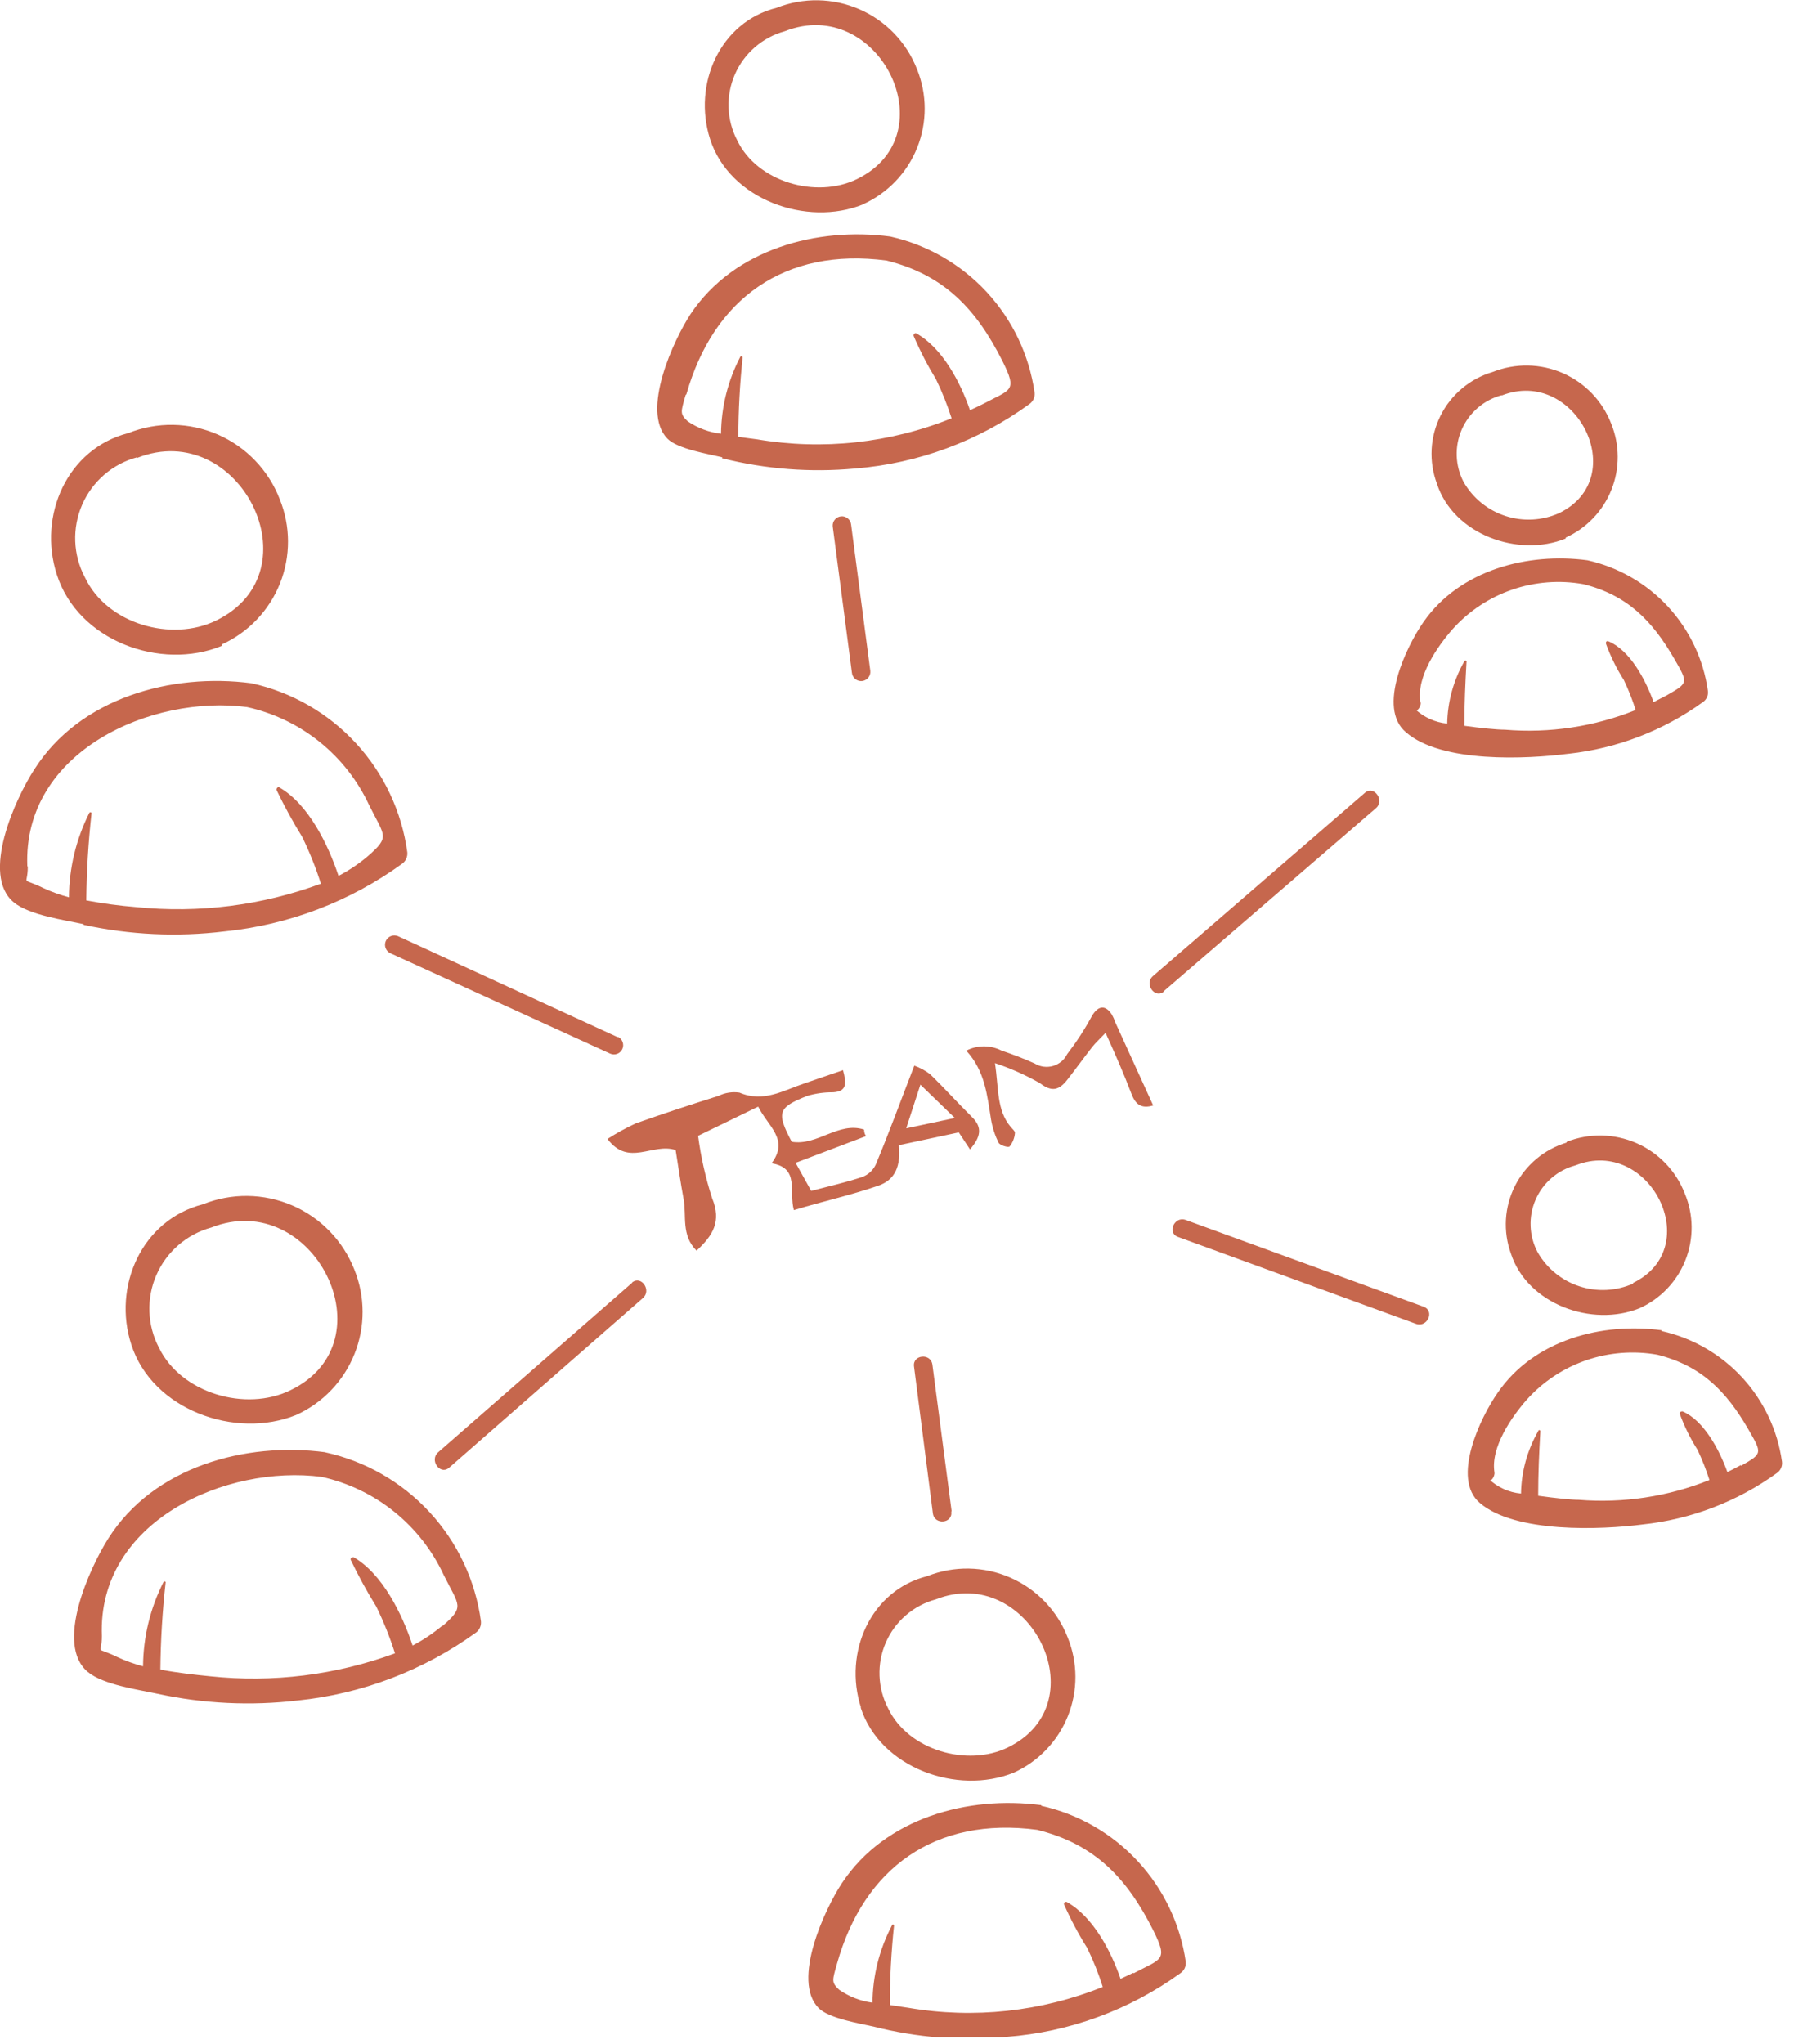<svg width="115" height="131" viewBox="0 0 115 131" fill="none" xmlns="http://www.w3.org/2000/svg">
<g clip-path="url(#clip0_3_12)">
<path d="M55.79 43L54.56 33.63C54.545 33.474 54.469 33.329 54.348 33.229C54.227 33.129 54.072 33.08 53.915 33.095C53.758 33.11 53.614 33.186 53.514 33.307C53.414 33.428 53.365 33.584 53.38 33.74L54.61 43.12C54.626 43.276 54.703 43.42 54.825 43.52C54.947 43.619 55.103 43.666 55.26 43.65C55.416 43.634 55.56 43.557 55.66 43.435C55.759 43.313 55.806 43.157 55.79 43V43ZM28.35 104.2C27.764 104.69 27.127 105.116 26.45 105.47C25.79 103.47 24.52 100.87 22.66 99.8C22.56 99.8 22.45 99.87 22.48 99.97C22.971 100.999 23.519 102.001 24.12 102.97C24.593 103.939 24.994 104.942 25.32 105.97C21.538 107.361 17.487 107.864 13.48 107.44C12.48 107.34 11.37 107.22 10.28 107.01C10.298 105.135 10.412 103.263 10.62 101.4C10.613 101.388 10.603 101.377 10.591 101.37C10.578 101.363 10.564 101.359 10.55 101.359C10.536 101.359 10.522 101.363 10.509 101.37C10.497 101.377 10.487 101.388 10.48 101.4C9.632 103.075 9.184 104.923 9.17 106.8C8.607 106.652 8.058 106.454 7.53 106.21C6.01 105.47 6.53 106.15 6.53 104.86C6.24 97.47 14.53 93.86 20.62 94.66C22.322 95.037 23.914 95.802 25.272 96.894C26.63 97.987 27.717 99.378 28.45 100.96C29.45 102.96 29.79 102.96 28.38 104.21L28.35 104.2ZM20.86 93.08C15.75 92.4 9.86 94 6.94 98.61C5.75 100.49 3.49 105.41 5.64 107.17C6.64 107.99 8.9 108.3 10.09 108.56C13.046 109.199 16.087 109.344 19.09 108.99C23.212 108.567 27.151 107.067 30.51 104.64C30.621 104.558 30.709 104.448 30.765 104.322C30.821 104.196 30.843 104.057 30.83 103.92C30.478 101.305 29.329 98.862 27.54 96.923C25.751 94.983 23.408 93.642 20.83 93.08H20.86ZM61 96.85L59.77 87.47C59.67 86.71 58.49 86.82 58.59 87.58L59.8 97C59.9 97.76 61.08 97.65 60.98 96.89L61 96.85ZM64.61 112C62.01 113.27 58.22 112.18 56.94 109.51C56.598 108.861 56.407 108.144 56.38 107.411C56.352 106.679 56.49 105.949 56.783 105.277C57.076 104.605 57.516 104.007 58.072 103.528C58.627 103.049 59.282 102.701 59.99 102.51C65.94 100.16 70.5 109.13 64.61 112ZM55.17 109.44C56.42 113.32 61.37 115.08 64.98 113.62C66.566 112.903 67.812 111.599 68.457 109.982C69.103 108.366 69.096 106.562 68.44 104.95C68.11 104.099 67.614 103.322 66.983 102.663C66.35 102.004 65.594 101.477 64.758 101.112C63.921 100.747 63.021 100.55 62.108 100.535C61.196 100.519 60.289 100.684 59.44 101.02C55.82 101.93 54.05 105.91 55.19 109.44H55.17ZM72.65 126.44C72.38 126.58 72.1 126.7 71.83 126.83C71.2 125 70.04 122.83 68.39 121.91C68.367 121.899 68.341 121.894 68.315 121.898C68.29 121.901 68.266 121.912 68.246 121.929C68.227 121.947 68.213 121.969 68.207 121.994C68.2 122.019 68.201 122.046 68.21 122.07C68.636 123.031 69.13 123.96 69.69 124.85C70.086 125.657 70.42 126.493 70.69 127.35C66.744 128.94 62.434 129.403 58.24 128.69L57.04 128.51C57.04 126.81 57.13 125.13 57.31 123.42C57.31 123.401 57.303 123.384 57.289 123.371C57.276 123.357 57.259 123.35 57.24 123.35C57.221 123.35 57.204 123.357 57.191 123.371C57.177 123.384 57.17 123.401 57.17 123.42C56.368 124.944 55.943 126.638 55.93 128.36C55.16 128.259 54.427 127.974 53.79 127.53C53.28 127.05 53.35 126.94 53.66 125.84C55.39 119.7 59.97 116.42 66.48 117.28C70.2 118.2 72.24 120.39 73.91 123.69C74.91 125.69 74.47 125.51 72.66 126.48L72.65 126.44ZM66.75 115.7C62.07 115.08 56.75 116.5 53.97 120.7C52.87 122.36 50.74 126.94 52.47 128.7C53.11 129.37 55.15 129.7 55.99 129.89C58.777 130.603 61.667 130.827 64.53 130.55C68.553 130.244 72.413 128.828 75.68 126.46C75.794 126.38 75.885 126.272 75.943 126.145C76.001 126.018 76.024 125.879 76.01 125.74C75.663 123.331 74.591 121.084 72.937 119.298C71.284 117.512 69.126 116.271 66.75 115.74V115.7ZM8.79 29.35C15.33 26.76 20.33 36.62 13.86 39.77C11 41.17 6.85 40 5.44 37C5.064 36.288 4.853 35.5 4.823 34.695C4.793 33.89 4.945 33.088 5.266 32.35C5.588 31.611 6.072 30.955 6.682 30.428C7.292 29.902 8.012 29.52 8.79 29.31V29.35ZM14.21 41.31C15.914 40.538 17.253 39.136 17.947 37.399C18.64 35.662 18.634 33.723 17.93 31.99C17.575 31.071 17.04 30.233 16.358 29.522C15.677 28.811 14.861 28.242 13.958 27.849C13.055 27.456 12.083 27.245 11.098 27.23C10.113 27.215 9.135 27.395 8.22 27.76C4.32 28.76 2.42 33.02 3.64 36.82C5 41.09 10.32 43 14.21 41.4V41.31ZM44 25.27C45.74 19.13 50.31 15.84 56.83 16.7C60.55 17.63 62.58 19.82 64.25 23.12C65.25 25.12 64.81 24.93 63 25.9C62.73 26.04 62.45 26.16 62.18 26.29C61.55 24.46 60.39 22.29 58.74 21.37C58.64 21.32 58.53 21.44 58.57 21.54C58.981 22.496 59.459 23.421 60 24.31C60.392 25.119 60.726 25.954 61 26.81C57.051 28.402 52.738 28.869 48.54 28.16L47.33 28C47.33 26.29 47.43 24.62 47.6 22.91C47.599 22.894 47.594 22.878 47.585 22.866C47.575 22.853 47.562 22.843 47.547 22.837C47.532 22.832 47.516 22.831 47.5 22.835C47.484 22.839 47.471 22.848 47.46 22.86C46.663 24.386 46.238 26.079 46.22 27.8C45.453 27.71 44.718 27.435 44.08 27C43.57 26.52 43.64 26.41 43.95 25.32L44 25.27ZM46.28 29.37C49.069 30.073 51.956 30.296 54.82 30.03C58.857 29.705 62.725 28.273 66 25.89C66.113 25.808 66.203 25.697 66.259 25.568C66.315 25.44 66.336 25.299 66.32 25.16C65.974 22.752 64.903 20.506 63.252 18.72C61.599 16.934 59.444 15.693 57.07 15.16C52.39 14.54 47.07 15.95 44.28 20.11C43.19 21.77 41.06 26.35 42.78 28.11C43.42 28.78 45.47 29.11 46.3 29.31L46.28 29.37ZM1.75 55.51C1.46 48.13 9.75 44.51 15.84 45.32C17.542 45.697 19.134 46.462 20.492 47.554C21.85 48.647 22.937 50.038 23.67 51.62C24.67 53.62 25.01 53.62 23.6 54.86C23.017 55.357 22.379 55.786 21.7 56.14C21.04 54.14 19.77 51.54 17.91 50.47C17.81 50.41 17.7 50.54 17.73 50.64C18.223 51.668 18.771 52.67 19.37 53.64C19.843 54.609 20.244 55.612 20.57 56.64C16.789 58.036 12.739 58.55 8.73 58.14C7.656 58.054 6.588 57.91 5.53 57.71C5.549 55.839 5.662 53.97 5.87 52.11C5.864 52.095 5.854 52.081 5.841 52.072C5.827 52.063 5.811 52.058 5.795 52.058C5.779 52.058 5.763 52.063 5.749 52.072C5.736 52.081 5.726 52.095 5.72 52.11C4.878 53.786 4.433 55.634 4.42 57.51C3.857 57.362 3.308 57.164 2.78 56.92C1.26 56.18 1.78 56.85 1.78 55.56L1.75 55.51ZM5.37 59.28C8.326 59.921 11.368 60.063 14.37 59.7C18.49 59.287 22.427 57.79 25.78 55.36C25.894 55.277 25.984 55.167 26.042 55.039C26.099 54.911 26.123 54.77 26.11 54.63C25.755 52.016 24.605 49.575 22.817 47.636C21.028 45.697 18.687 44.354 16.11 43.79C11 43.12 5.11 44.72 2.19 49.33C1 51.16 -1.26 56.08 0.89 57.84C1.89 58.66 4.15 58.97 5.34 59.23L5.37 59.28ZM18.61 89.11C15.76 90.5 11.61 89.31 10.19 86.38C9.816 85.666 9.607 84.878 9.578 84.073C9.549 83.268 9.7 82.467 10.022 81.728C10.343 80.989 10.826 80.332 11.435 79.805C12.044 79.277 12.763 78.893 13.54 78.68C20.08 76.1 25.08 86 18.61 89.11ZM13 77.19C9.1 78.19 7.2 82.44 8.42 86.19C9.77 90.37 15.1 92.27 18.99 90.69C20.695 89.916 22.034 88.513 22.727 86.774C23.421 85.034 23.415 83.095 22.71 81.36C22.349 80.447 21.81 79.614 21.126 78.91C20.442 78.205 19.625 77.643 18.722 77.255C17.82 76.868 16.85 76.663 15.868 76.651C14.886 76.64 13.911 76.823 13 77.19V77.19ZM111.6 93.9C111.313 94.06 111.023 94.21 110.73 94.35C110.2 92.88 109.2 91.03 107.85 90.46C107.74 90.46 107.65 90.52 107.68 90.63C107.977 91.435 108.359 92.206 108.82 92.93C109.115 93.556 109.369 94.201 109.58 94.86C106.923 95.927 104.054 96.361 101.2 96.13C100.71 96.13 99.67 96.02 98.6 95.87C98.6 94.49 98.66 93.12 98.74 91.73C98.74 91.712 98.733 91.694 98.719 91.68C98.706 91.667 98.689 91.66 98.67 91.66C98.651 91.66 98.634 91.667 98.621 91.68C98.607 91.694 98.6 91.712 98.6 91.73C97.901 92.949 97.523 94.325 97.5 95.73C96.724 95.66 95.994 95.328 95.43 94.79C95.6 95.06 95.83 94.56 95.8 94.39C95.53 92.76 96.92 90.79 97.87 89.71C98.905 88.558 100.217 87.689 101.682 87.185C103.146 86.681 104.715 86.559 106.24 86.83C109.06 87.54 110.66 89.16 112.09 91.64C112.97 93.17 112.98 93.16 111.6 93.95V93.9ZM106.51 85.26C102.69 84.75 98.34 85.87 96.01 89.26C94.9 90.84 93.01 94.78 94.87 96.34C97.15 98.28 102.66 98.05 105.29 97.71C108.402 97.381 111.374 96.243 113.91 94.41C114.025 94.329 114.115 94.218 114.172 94.09C114.228 93.961 114.248 93.819 114.23 93.68C113.947 91.665 113.057 89.784 111.678 88.289C110.298 86.793 108.495 85.754 106.51 85.31V85.26ZM91.05 45C90.78 43.36 92.17 41.4 93.12 40.32C94.155 39.168 95.467 38.299 96.932 37.795C98.396 37.291 99.965 37.169 101.49 37.44C104.31 38.14 105.91 39.77 107.34 42.25C108.22 43.78 108.23 43.77 106.85 44.56L106 45C105.47 43.52 104.47 41.68 103.12 41.11C103.01 41.06 102.92 41.11 102.95 41.27C103.245 42.079 103.627 42.854 104.09 43.58C104.389 44.205 104.643 44.849 104.85 45.51C102.193 46.578 99.323 47.01 96.47 46.77C95.98 46.77 94.94 46.67 93.87 46.52C93.87 45.14 93.93 43.76 94.01 42.38C94.003 42.367 93.993 42.357 93.981 42.35C93.968 42.343 93.954 42.339 93.94 42.339C93.926 42.339 93.912 42.343 93.899 42.35C93.887 42.357 93.877 42.367 93.87 42.38C93.173 43.6 92.795 44.975 92.77 46.38C91.995 46.306 91.266 45.975 90.7 45.44C90.87 45.7 91.1 45.2 91.07 45.04L91.05 45ZM100.56 48.31C103.665 47.969 106.628 46.829 109.16 45C109.275 44.922 109.366 44.813 109.422 44.685C109.479 44.558 109.499 44.418 109.48 44.28C109.197 42.265 108.307 40.385 106.928 38.889C105.548 37.393 103.745 36.354 101.76 35.91C97.94 35.4 93.59 36.52 91.26 39.85C90.15 41.43 88.26 45.37 90.12 46.93C92.4 48.93 97.91 48.65 100.54 48.31H100.56ZM39.6 66.48L25.51 60C25.366 59.94 25.206 59.939 25.061 59.995C24.916 60.052 24.799 60.163 24.734 60.304C24.67 60.445 24.662 60.606 24.714 60.753C24.765 60.899 24.871 61.02 25.01 61.09L39.11 67.53C39.253 67.595 39.416 67.6 39.564 67.545C39.711 67.49 39.83 67.378 39.895 67.235C39.96 67.092 39.965 66.929 39.91 66.781C39.855 66.634 39.743 66.515 39.6 66.45V66.48ZM96.26 25.35C100.99 23.49 104.63 30.62 99.94 32.89C98.853 33.374 97.626 33.438 96.495 33.068C95.364 32.699 94.411 31.922 93.82 30.89C93.55 30.373 93.399 29.803 93.379 29.22C93.359 28.638 93.471 28.058 93.705 27.524C93.939 26.99 94.29 26.516 94.733 26.136C95.175 25.756 95.697 25.481 96.26 25.33V25.35ZM100.36 34.46C101.698 33.857 102.751 32.758 103.295 31.394C103.84 30.031 103.834 28.509 103.28 27.15C103.002 26.432 102.584 25.777 102.051 25.221C101.518 24.666 100.88 24.221 100.175 23.913C99.469 23.606 98.709 23.441 97.94 23.428C97.17 23.416 96.405 23.556 95.69 23.84C94.97 24.052 94.301 24.41 93.725 24.892C93.149 25.374 92.678 25.969 92.342 26.641C92.006 27.313 91.812 28.047 91.772 28.796C91.733 29.546 91.847 30.296 92.11 31C93.17 34.26 97.32 35.75 100.36 34.52V34.46ZM104.69 82.27C103.603 82.752 102.376 82.814 101.246 82.445C100.116 82.076 99.162 81.301 98.57 80.27C98.294 79.754 98.138 79.181 98.115 78.597C98.092 78.011 98.201 77.429 98.435 76.892C98.668 76.355 99.021 75.878 99.465 75.497C99.909 75.115 100.434 74.84 101 74.69C105.73 72.82 109.37 79.95 104.68 82.23L104.69 82.27ZM100.43 73.23C99.716 73.444 99.054 73.801 98.483 74.28C97.912 74.759 97.445 75.349 97.11 76.014C96.775 76.68 96.579 77.407 96.534 78.15C96.49 78.894 96.597 79.639 96.85 80.34C97.91 83.6 102.06 85.08 105.1 83.85C106.445 83.243 107.5 82.136 108.041 80.763C108.583 79.391 108.568 77.862 108 76.5C107.722 75.782 107.304 75.127 106.771 74.571C106.238 74.016 105.6 73.571 104.895 73.263C104.189 72.956 103.429 72.791 102.66 72.778C101.89 72.766 101.125 72.906 100.41 73.19L100.43 73.23ZM91.28 83.76L76 78.19C75.29 77.93 74.79 79.02 75.51 79.28L90.77 84.85C91.49 85.11 91.99 84.03 91.27 83.76H91.28ZM40.52 82.22L28.09 93.08C27.51 93.58 28.2 94.56 28.78 94.08L41.21 83.2C41.79 82.7 41.1 81.72 40.52 82.2V82.22ZM50.31 2C56.31 -0.36 60.82 8.62 54.93 11.48C52.33 12.75 48.54 11.67 47.26 9C46.92 8.351 46.73 7.634 46.704 6.902C46.678 6.17 46.816 5.441 47.109 4.77C47.401 4.098 47.841 3.501 48.395 3.021C48.949 2.542 49.603 2.193 50.31 2V2ZM55.31 13.1C56.898 12.385 58.146 11.082 58.794 9.465C59.441 7.848 59.436 6.043 58.78 4.43C58.449 3.58 57.953 2.803 57.321 2.145C56.688 1.487 55.932 0.961 55.096 0.596C54.26 0.23 53.36 0.034 52.448 0.018C51.535 0.001 50.629 0.165 49.78 0.5C46.15 1.41 44.39 5.4 45.52 8.92C46.77 12.8 51.72 14.56 55.33 13.1H55.31ZM74.6 63.53L88.2 51.8C88.78 51.31 88.09 50.33 87.51 50.8L73.91 62.56C73.33 63.05 74.02 64.03 74.6 63.56" fill="#C6674D"/>
<path d="M61.21 71.66L59 69.52C58.66 70.58 58.42 71.31 58.09 72.32L61.19 71.66H61.21ZM55.51 72.82L51 74.53L52 76.33C53.17 76.02 54.25 75.78 55.29 75.43C55.658 75.289 55.958 75.014 56.13 74.66C56.97 72.66 57.73 70.57 58.61 68.3C58.968 68.43 59.305 68.612 59.61 68.84C60.53 69.73 61.39 70.69 62.3 71.59C63.01 72.28 62.85 72.89 62.18 73.67L61.46 72.58L57.62 73.4C57.75 74.72 57.4 75.62 56.29 76C54.55 76.6 52.74 77 50.89 77.56C50.55 76.35 51.28 74.86 49.46 74.56C50.6 73.03 49.25 72.22 48.6 70.93L44.75 72.8C44.928 74.158 45.23 75.497 45.65 76.8C46.26 78.28 45.71 79.18 44.65 80.16C43.65 79.16 44.02 77.93 43.82 76.85C43.62 75.77 43.47 74.71 43.31 73.71C41.81 73.23 40.31 74.81 38.94 73C39.523 72.626 40.131 72.292 40.76 72C42.51 71.38 44.28 70.8 46.06 70.24C46.475 70.035 46.942 69.962 47.4 70.03C48.94 70.69 50.22 69.89 51.56 69.44L54.04 68.59C54.27 69.45 54.29 69.95 53.41 70.01C52.848 70.004 52.289 70.081 51.75 70.24C49.88 70.98 49.75 71.29 50.75 73.18C52.39 73.46 53.75 71.87 55.39 72.4C55.39 72.4 55.39 72.6 55.47 72.74" fill="#C6674D"/>
<path d="M73.94 70.85C73.15 71.09 72.78 70.79 72.51 70.06C72.04 68.82 71.51 67.61 70.87 66.2C70.51 66.58 70.23 66.83 70.01 67.11C69.47 67.8 68.96 68.51 68.42 69.2C67.88 69.89 67.42 70 66.67 69.43C65.752 68.906 64.784 68.473 63.78 68.14C64.03 69.79 63.88 71.14 64.78 72.22C64.89 72.35 65.09 72.52 65.06 72.63C65.033 72.941 64.915 73.236 64.72 73.48C64.64 73.57 64.1 73.41 64.01 73.24C63.78 72.772 63.618 72.274 63.53 71.76C63.28 70.22 63.15 68.65 61.94 67.34C62.291 67.159 62.68 67.064 63.075 67.064C63.47 67.064 63.859 67.159 64.21 67.34C64.927 67.578 65.631 67.851 66.32 68.16C66.494 68.267 66.689 68.337 66.892 68.365C67.094 68.393 67.301 68.378 67.498 68.322C67.694 68.266 67.877 68.168 68.034 68.037C68.191 67.906 68.319 67.743 68.41 67.56C69 66.79 69.52 66 70 65.11C70.4 64.44 70.87 64.39 71.28 65.04C71.366 65.192 71.436 65.353 71.49 65.52L73.92 70.85" fill="#C6674D"/>
</g>
<defs>
<clipPath id="clip0_3_12">
<rect width="114.24" height="130.57" fill="white"/>
</clipPath>
</defs>
</svg>
